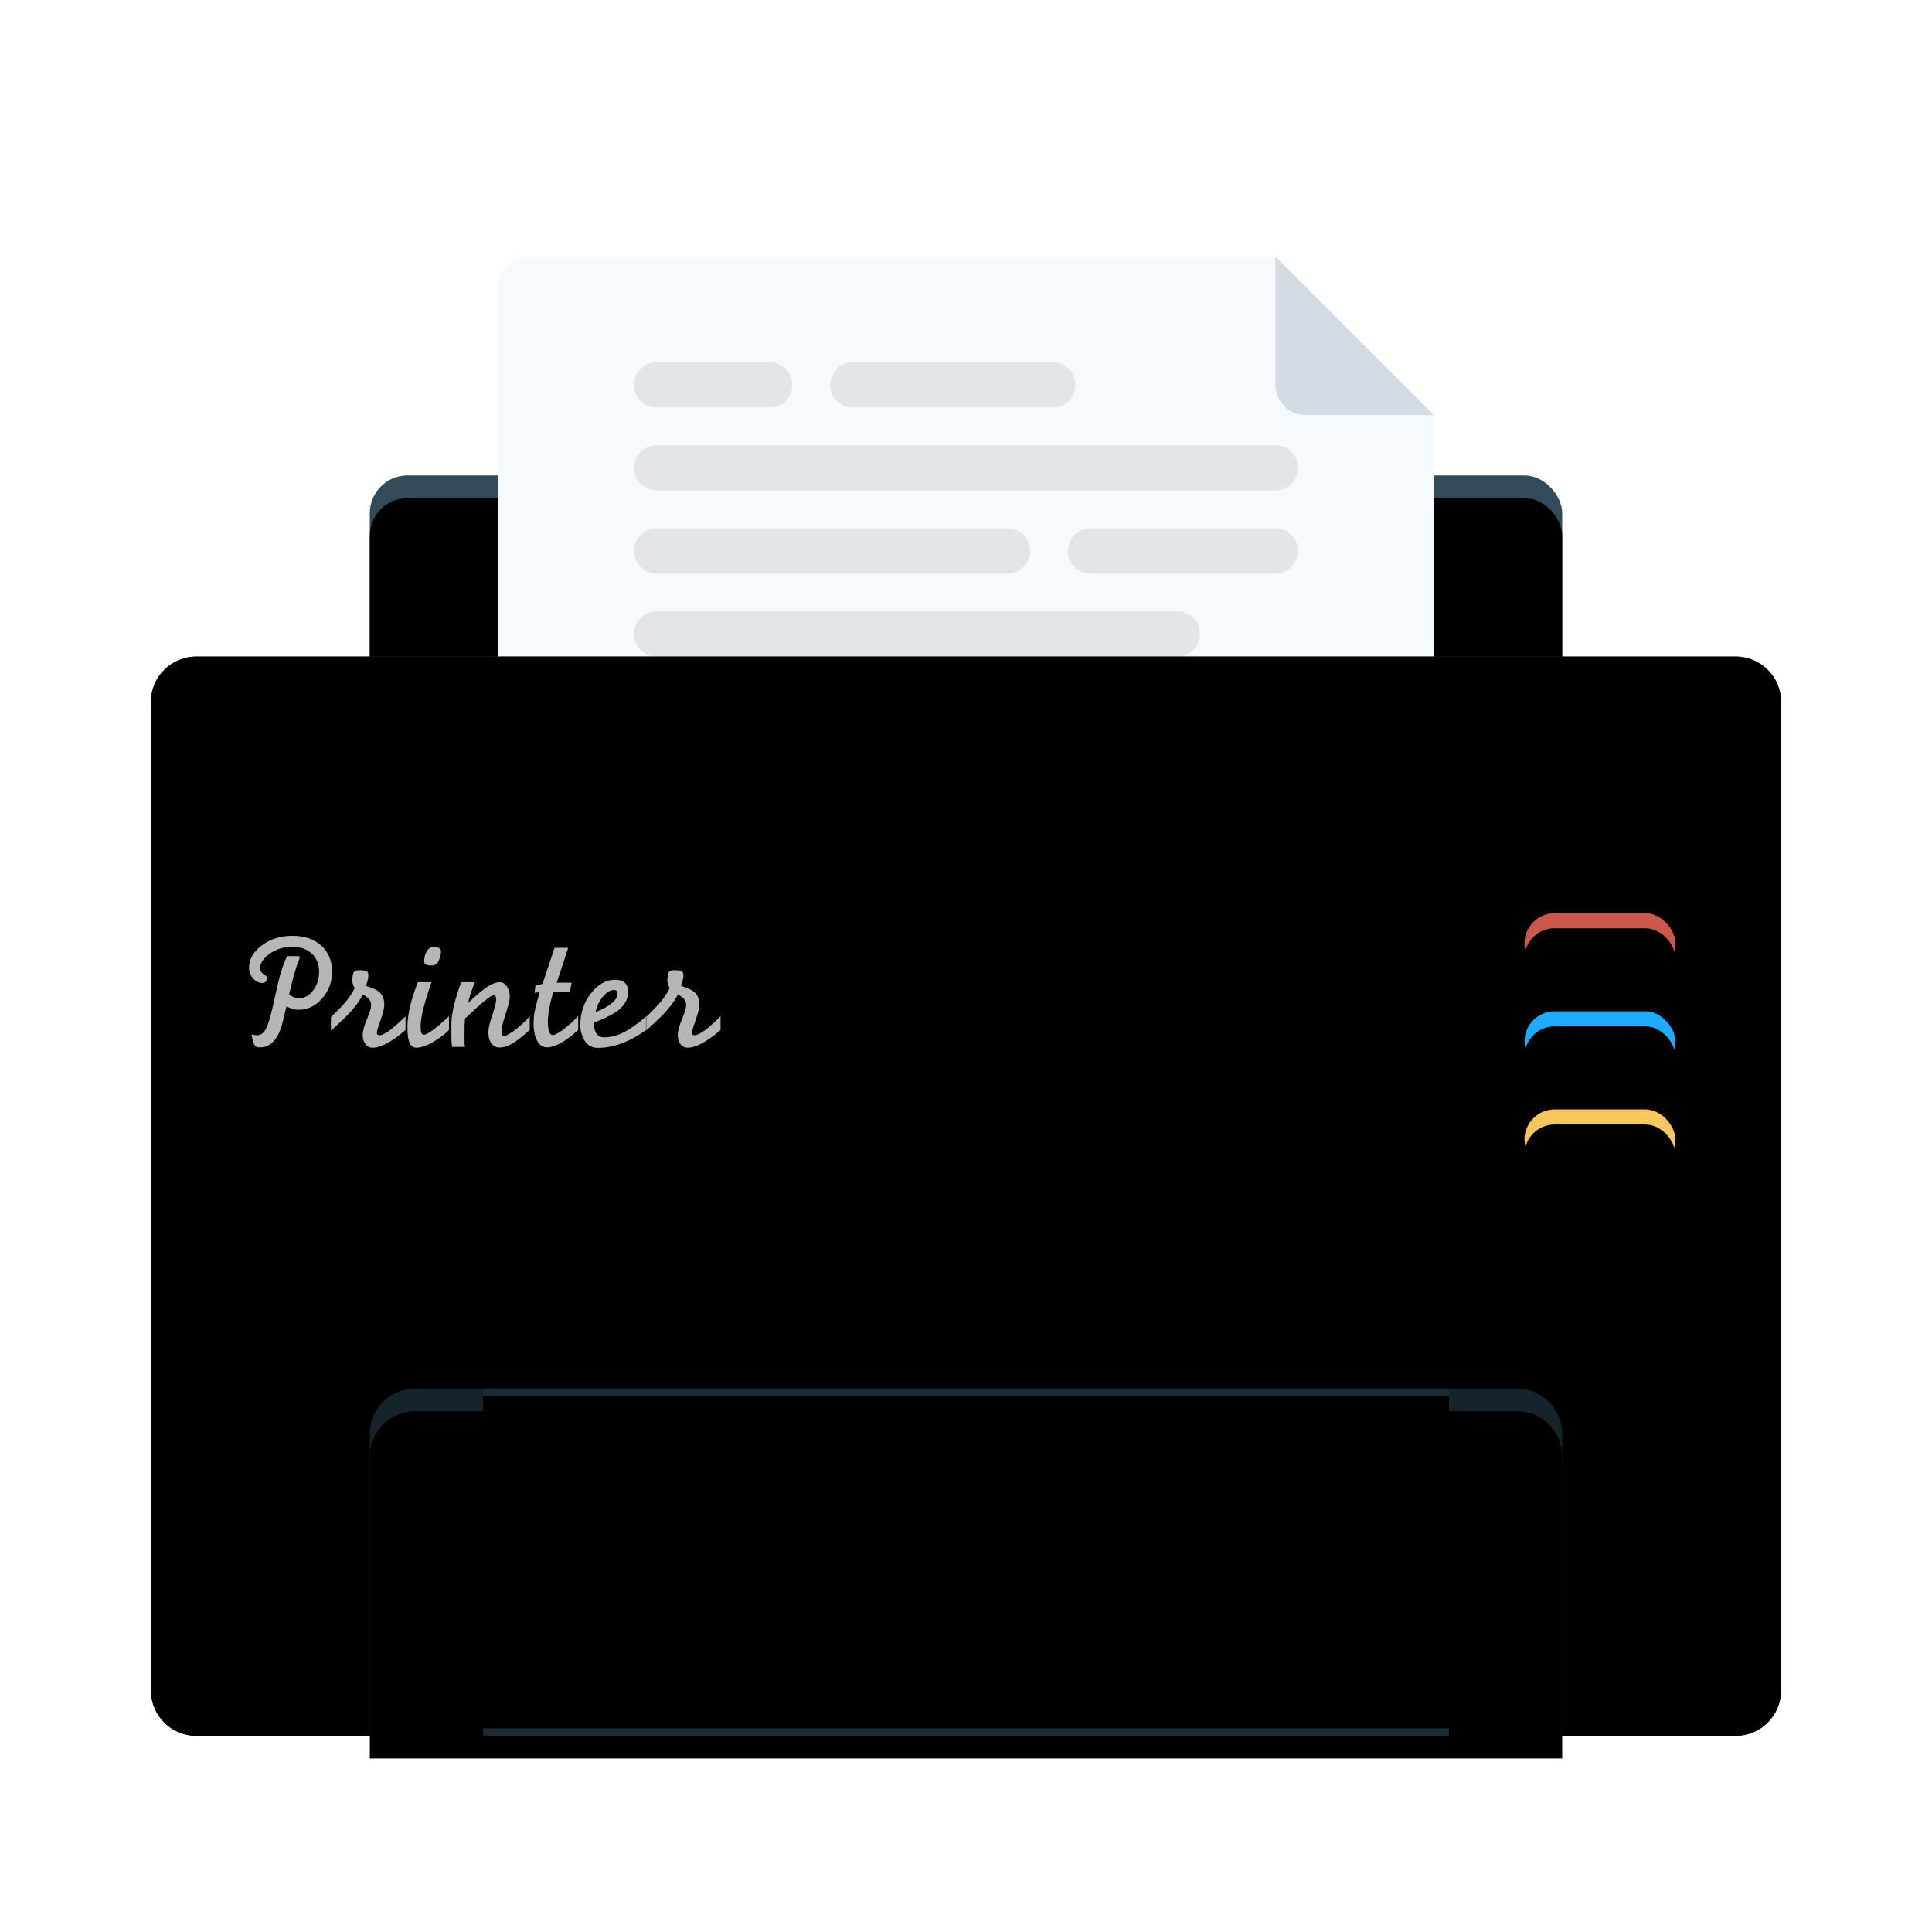 <svg xmlns="http://www.w3.org/2000/svg" xmlns:xlink="http://www.w3.org/1999/xlink" width="256" height="256" viewBox="0 0 256 256">
  <defs>
    <filter id="dde-printer-a" width="125%" height="127.6%" x="-12.5%" y="-13.8%" filterUnits="objectBoundingBox">
      <feOffset dy="4" in="SourceAlpha" result="shadowOffsetOuter1"/>
      <feGaussianBlur in="shadowOffsetOuter1" result="shadowBlurOuter1" stdDeviation="5"/>
      <feColorMatrix in="shadowBlurOuter1" result="shadowMatrixOuter1" values="0 0 0 0 0   0 0 0 0 0   0 0 0 0 0  0 0 0 0.2 0"/>
      <feMerge>
        <feMergeNode in="shadowMatrixOuter1"/>
        <feMergeNode in="SourceGraphic"/>
      </feMerge>
    </filter>
    <rect id="dde-printer-b" width="158" height="38" x="29" y="29" rx="5"/>
    <filter id="dde-printer-c" width="101.9%" height="107.9%" x="-.9%" y="-3.9%" filterUnits="objectBoundingBox">
      <feOffset dy="3" in="SourceAlpha" result="shadowOffsetInner1"/>
      <feComposite in="shadowOffsetInner1" in2="SourceAlpha" k2="-1" k3="1" operator="arithmetic" result="shadowInnerInner1"/>
      <feColorMatrix in="shadowInnerInner1" values="0 0 0 0 1   0 0 0 0 1   0 0 0 0 1  0 0 0 0.099 0"/>
    </filter>
    <path id="dde-printer-d" d="M6,53 L210,53 C213.314,53 216,55.686 216,59 L216,190 C216,193.314 213.314,196 210,196 L6,196 C2.686,196 4.05812251e-16,193.314 0,190 L0,59 C-4.05812251e-16,55.686 2.686,53 6,53 Z"/>
    <filter id="dde-printer-e" width="101.4%" height="102.1%" x="-.7%" y="-1%" filterUnits="objectBoundingBox">
      <feOffset dy="-3" in="SourceAlpha" result="shadowOffsetInner1"/>
      <feComposite in="shadowOffsetInner1" in2="SourceAlpha" k2="-1" k3="1" operator="arithmetic" result="shadowInnerInner1"/>
      <feColorMatrix in="shadowInnerInner1" result="shadowMatrixInner1" values="0 0 0 0 0   0 0 0 0 0   0 0 0 0 0  0 0 0 0.25 0"/>
      <feOffset dy="3" in="SourceAlpha" result="shadowOffsetInner2"/>
      <feComposite in="shadowOffsetInner2" in2="SourceAlpha" k2="-1" k3="1" operator="arithmetic" result="shadowInnerInner2"/>
      <feColorMatrix in="shadowInnerInner2" result="shadowMatrixInner2" values="0 0 0 0 1   0 0 0 0 1   0 0 0 0 1  0 0 0 0.201 0"/>
      <feMerge>
        <feMergeNode in="shadowMatrixInner1"/>
        <feMergeNode in="shadowMatrixInner2"/>
      </feMerge>
    </filter>
    <path id="dde-printer-f" d="M35,150 L181,150 C184.314,150 187,152.686 187,156 L187,196 L187,196 L29,196 L29,156 C29,152.686 31.686,150 35,150 Z"/>
    <filter id="dde-printer-g" width="101.9%" height="106.5%" x="-.9%" y="-3.3%" filterUnits="objectBoundingBox">
      <feOffset dy="3" in="SourceAlpha" result="shadowOffsetInner1"/>
      <feComposite in="shadowOffsetInner1" in2="SourceAlpha" k2="-1" k3="1" operator="arithmetic" result="shadowInnerInner1"/>
      <feColorMatrix in="shadowInnerInner1" values="0 0 0 0 0   0 0 0 0 0   0 0 0 0 0  0 0 0 0.2 0"/>
    </filter>
    <rect id="dde-printer-h" width="128" height="12" x="44" y="150"/>
    <filter id="dde-printer-i" width="102.3%" height="125%" x="-1.2%" y="-12.5%" filterUnits="objectBoundingBox">
      <feOffset dy="3" in="SourceAlpha" result="shadowOffsetInner1"/>
      <feComposite in="shadowOffsetInner1" in2="SourceAlpha" k2="-1" k3="1" operator="arithmetic" result="shadowInnerInner1"/>
      <feColorMatrix in="shadowInnerInner1" result="shadowMatrixInner1" values="0 0 0 0 0   0 0 0 0 0   0 0 0 0 0  0 0 0 0.132 0"/>
      <feOffset dy="-2" in="SourceAlpha" result="shadowOffsetInner2"/>
      <feComposite in="shadowOffsetInner2" in2="SourceAlpha" k2="-1" k3="1" operator="arithmetic" result="shadowInnerInner2"/>
      <feColorMatrix in="shadowInnerInner2" result="shadowMatrixInner2" values="0 0 0 0 1   0 0 0 0 1   0 0 0 0 1  0 0 0 0.033 0"/>
      <feMerge>
        <feMergeNode in="shadowMatrixInner1"/>
        <feMergeNode in="shadowMatrixInner2"/>
      </feMerge>
    </filter>
    <rect id="dde-printer-j" width="128" height="12" x="44" y="184"/>
    <filter id="dde-printer-k" width="102.3%" height="125%" x="-1.2%" y="-12.5%" filterUnits="objectBoundingBox">
      <feOffset dy="2" in="SourceAlpha" result="shadowOffsetInner1"/>
      <feComposite in="shadowOffsetInner1" in2="SourceAlpha" k2="-1" k3="1" operator="arithmetic" result="shadowInnerInner1"/>
      <feColorMatrix in="shadowInnerInner1" result="shadowMatrixInner1" values="0 0 0 0 1   0 0 0 0 1   0 0 0 0 1  0 0 0 0.05 0"/>
      <feOffset dy="-3" in="SourceAlpha" result="shadowOffsetInner2"/>
      <feComposite in="shadowOffsetInner2" in2="SourceAlpha" k2="-1" k3="1" operator="arithmetic" result="shadowInnerInner2"/>
      <feColorMatrix in="shadowInnerInner2" result="shadowMatrixInner2" values="0 0 0 0 0   0 0 0 0 0   0 0 0 0 0  0 0 0 0.1 0"/>
      <feMerge>
        <feMergeNode in="shadowMatrixInner1"/>
        <feMergeNode in="shadowMatrixInner2"/>
      </feMerge>
    </filter>
    <rect id="dde-printer-m" width="20" height="8" x="0" y="0" rx="4"/>
    <filter id="dde-printer-l" width="110%" height="150%" x="-5%" y="-12.5%" filterUnits="objectBoundingBox">
      <feOffset dy="2" in="SourceAlpha" result="shadowOffsetOuter1"/>
      <feColorMatrix in="shadowOffsetOuter1" values="0 0 0 0 0   0 0 0 0 0   0 0 0 0 0  0 0 0 0.18 0"/>
    </filter>
    <filter id="dde-printer-n" width="110%" height="150%" x="-5%" y="-12.5%" filterUnits="objectBoundingBox">
      <feOffset dy="2" in="SourceAlpha" result="shadowOffsetInner1"/>
      <feComposite in="shadowOffsetInner1" in2="SourceAlpha" k2="-1" k3="1" operator="arithmetic" result="shadowInnerInner1"/>
      <feColorMatrix in="shadowInnerInner1" values="0 0 0 0 1   0 0 0 0 1   0 0 0 0 1  0 0 0 0.15 0"/>
    </filter>
    <rect id="dde-printer-p" width="20" height="8" x="0" y="13" rx="4"/>
    <filter id="dde-printer-o" width="110%" height="150%" x="-5%" y="-12.5%" filterUnits="objectBoundingBox">
      <feOffset dy="2" in="SourceAlpha" result="shadowOffsetOuter1"/>
      <feColorMatrix in="shadowOffsetOuter1" values="0 0 0 0 0   0 0 0 0 0   0 0 0 0 0  0 0 0 0.18 0"/>
    </filter>
    <filter id="dde-printer-q" width="110%" height="150%" x="-5%" y="-12.5%" filterUnits="objectBoundingBox">
      <feOffset dy="2" in="SourceAlpha" result="shadowOffsetInner1"/>
      <feComposite in="shadowOffsetInner1" in2="SourceAlpha" k2="-1" k3="1" operator="arithmetic" result="shadowInnerInner1"/>
      <feColorMatrix in="shadowInnerInner1" values="0 0 0 0 1   0 0 0 0 1   0 0 0 0 1  0 0 0 0.2 0"/>
    </filter>
    <rect id="dde-printer-s" width="20" height="8" x="0" y="26" rx="4"/>
    <filter id="dde-printer-r" width="110%" height="150%" x="-5%" y="-12.5%" filterUnits="objectBoundingBox">
      <feOffset dy="2" in="SourceAlpha" result="shadowOffsetOuter1"/>
      <feColorMatrix in="shadowOffsetOuter1" values="0 0 0 0 0   0 0 0 0 0   0 0 0 0 0  0 0 0 0.18 0"/>
    </filter>
    <filter id="dde-printer-t" width="110%" height="150%" x="-5%" y="-12.5%" filterUnits="objectBoundingBox">
      <feOffset dy="2" in="SourceAlpha" result="shadowOffsetInner1"/>
      <feComposite in="shadowOffsetInner1" in2="SourceAlpha" k2="-1" k3="1" operator="arithmetic" result="shadowInnerInner1"/>
      <feColorMatrix in="shadowInnerInner1" values="0 0 0 0 1   0 0 0 0 1   0 0 0 0 1  0 0 0 0.35 0"/>
    </filter>
  </defs>
  <g fill="none" fill-rule="evenodd" filter="url(#dde-printer-a)" transform="translate(20 30)">
    <use fill="#334B58" xlink:href="#dde-printer-b"/>
    <use fill="#000" filter="url(#dde-printer-c)" xlink:href="#dde-printer-b"/>
    <g transform="matrix(1 0 0 -1 46 55)">
      <path fill="#F5FAFE" d="M0,0 L124,0 L124,34 L102.832,55 L4,55 C1.791,55 2.705415e-16,53.209 0,51 L0,0 L0,0 Z"/>
      <path fill="#D3DBE5" d="M103,38 L103,55 L103,55 L124,34 L107,34 C104.791,34 103,35.791 103,38 Z"/>
      <path fill="#000" fill-opacity=".08" d="M36,35 C37.657,35 39,36.343 39,38 C39,39.657 37.657,41 36,41 L21,41 C19.343,41 18,39.657 18,38 C18,36.343 19.343,35 21,35 L36,35 Z M73.5,35 C75.157,35 76.5,36.343 76.5,38 C76.5,39.657 75.157,41 73.5,41 L47,41 C45.343,41 44,39.657 44,38 C44,36.343 45.343,35 47,35 L73.5,35 Z M103,24 C104.657,24 106,25.343 106,27 C106,28.657 104.657,30 103,30 L21,30 C19.343,30 18,28.657 18,27 C18,25.343 19.343,24 21,24 L103,24 Z M67.5,13 C69.157,13 70.5,14.343 70.5,16 C70.5,17.657 69.157,19 67.5,19 L21,19 C19.343,19 18,17.657 18,16 C18,14.343 19.343,13 21,13 L67.5,13 Z M103,13 C104.657,13 106,14.343 106,16 C106,17.657 104.657,19 103,19 L78.5,19 C76.843,19 75.5,17.657 75.5,16 C75.5,14.343 76.843,13 78.5,13 L103,13 Z M90,2 C91.657,2 93,3.343 93,5 C93,6.657 91.657,8 90,8 L21,8 C19.343,8 18,6.657 18,5 C18,3.343 19.343,2 21,2 L90,2 Z"/>
    </g>
    <use fill="#374E5A" xlink:href="#dde-printer-d"/>
    <use fill="#000" filter="url(#dde-printer-e)" xlink:href="#dde-printer-d"/>
    <path fill="#B6B6B6" d="M18.436,97.219 L18.307,97.777 C18.736,98.107 19.173,98.271 19.617,98.271 C20.348,98.271 20.974,97.924 21.497,97.229 C22.02,96.535 22.281,95.708 22.281,94.748 C22.281,93.76 21.959,92.965 21.314,92.363 C20.67,91.762 19.818,91.461 18.758,91.461 C17.569,91.461 16.538,91.783 15.664,92.428 C14.862,93.015 14.461,93.652 14.461,94.34 C14.461,94.641 14.618,94.891 14.934,95.092 C15.249,95.292 15.406,95.436 15.406,95.521 C15.406,95.722 15.349,95.894 15.234,96.037 C15.12,96.18 14.969,96.252 14.783,96.252 C14.311,96.252 13.895,96.051 13.537,95.65 C13.179,95.249 13,94.784 13,94.254 C13,93.108 13.566,92.113 14.697,91.268 C15.829,90.423 17.168,90 18.715,90 C20.319,90 21.601,90.43 22.561,91.289 C23.52,92.148 24,93.301 24,94.748 C24,96.109 23.563,97.29 22.689,98.293 C21.816,99.296 20.777,99.797 19.574,99.797 C19.23,99.797 18.983,99.775 18.833,99.732 C18.683,99.689 18.393,99.561 17.963,99.346 C17.748,100.205 17.54,101.057 17.34,101.902 C16.738,103.822 15.771,104.781 14.439,104.781 C14.124,104.781 13.906,104.71 13.784,104.566 C13.662,104.423 13.544,104.101 13.43,103.6 L13.322,103.062 C13.68,103.134 13.938,103.17 14.096,103.17 C14.597,103.17 15.002,102.839 15.31,102.178 C15.618,101.516 15.965,100.272 16.352,98.445 C16.652,97.065 16.889,96.051 17.061,95.404 C17.333,94.411 17.655,93.505 18.027,92.686 L19.424,92.686 C19.567,92.729 19.682,92.757 19.768,92.771 C19.567,93.258 19.367,93.821 19.166,94.458 C18.965,95.095 18.722,96.016 18.436,97.219 Z M23.85,102.568 L23.85,100.785 C24.652,99.997 25.217,99.417 25.547,99.045 C26.191,98.314 26.671,97.613 26.986,96.939 C26.786,96.538 26.686,96.216 26.686,95.973 C26.686,95.529 26.732,95.181 26.825,94.931 C26.918,94.68 27.144,94.555 27.502,94.555 C28.089,94.555 28.454,94.598 28.598,94.684 C28.741,94.77 28.812,94.97 28.812,95.285 C28.812,95.6 28.705,96.044 28.49,96.617 C29.221,96.875 29.715,97.083 29.973,97.24 C30.603,97.613 30.918,98.229 30.918,99.088 C30.918,99.503 30.818,100.005 30.617,100.592 C30.159,101.924 29.93,102.661 29.93,102.805 C29.93,103.048 30.044,103.17 30.273,103.17 C30.904,103.17 32.057,102.332 33.732,100.656 L33.732,102.482 C31.913,104.044 30.467,104.824 29.393,104.824 C28.992,104.824 28.669,104.667 28.426,104.352 C28.182,104.036 28.061,103.628 28.061,103.127 C28.061,102.626 28.247,101.931 28.619,101.043 C28.992,100.155 29.178,99.546 29.178,99.217 C29.178,98.572 28.805,98.1 28.061,97.799 C27.602,98.744 26.793,99.783 25.633,100.914 C25.246,101.286 24.652,101.838 23.85,102.568 Z M39.49,100.656 L39.49,102.482 C38.932,103.041 38.266,103.549 37.492,104.008 C36.576,104.552 35.802,104.824 35.172,104.824 C34.642,104.824 34.291,104.452 34.119,103.707 C34.033,103.335 33.99,102.747 33.99,101.945 C33.99,101.172 34.112,100.284 34.355,99.281 C34.599,98.279 34.936,97.233 35.365,96.145 L37.17,96.145 L36.955,96.789 C36.511,98.121 36.196,99.188 36.01,99.99 C35.824,100.792 35.73,101.487 35.73,102.074 C35.73,102.762 35.867,103.105 36.139,103.105 C36.497,103.105 37.184,102.676 38.201,101.816 C38.631,101.444 39.061,101.057 39.49,100.656 Z M37.385,91.482 C38.087,91.482 38.438,91.683 38.438,92.084 C38.438,92.313 38.38,92.603 38.266,92.954 C38.151,93.305 38.019,93.556 37.868,93.706 C37.718,93.856 37.435,93.932 37.02,93.932 C36.475,93.932 36.203,93.753 36.203,93.395 C36.203,92.893 36.314,92.449 36.536,92.062 C36.758,91.676 37.041,91.482 37.385,91.482 Z M41.105,96.145 L42.906,96.145 C42.706,96.674 42.537,97.147 42.401,97.562 C42.265,97.978 42.133,98.429 42.004,98.916 C43.092,97.885 43.948,97.165 44.571,96.757 C45.194,96.349 45.742,96.145 46.215,96.145 C46.587,96.145 46.902,96.331 47.16,96.703 C47.418,97.076 47.547,97.541 47.547,98.1 C47.547,98.529 47.303,99.475 46.816,100.936 C46.587,101.623 46.473,102.196 46.473,102.654 C46.473,103.07 46.587,103.277 46.816,103.277 C47.003,103.277 47.404,103.063 48.02,102.633 C48.793,102.089 49.516,101.43 50.189,100.656 L50.189,102.482 L49.738,102.869 C48.908,103.585 48.231,104.087 47.708,104.373 C47.185,104.66 46.68,104.803 46.193,104.803 C45.735,104.803 45.373,104.62 45.108,104.255 C44.843,103.89 44.711,103.399 44.711,102.783 C44.711,102.339 44.818,101.795 45.033,101.15 C45.506,99.718 45.742,98.837 45.742,98.508 C45.742,98.078 45.635,97.863 45.42,97.863 C45.062,97.863 43.873,98.823 41.854,100.742 L41.617,100.957 C41.603,101.186 41.589,101.412 41.574,101.634 C41.56,101.856 41.553,102.003 41.553,102.074 L41.553,104.223 L41.617,104.717 L39.898,104.717 C39.841,104.273 39.812,103.865 39.812,103.492 L39.812,101.645 C39.812,100.341 40.243,98.508 41.105,96.145 Z M51.887,96.381 L53.479,91.59 L55.287,91.592 L53.775,96.215 L55.754,96.209 L55.496,97.455 L53.305,97.455 L53.197,97.823 C52.997,98.559 52.846,99.212 52.746,99.782 C52.646,100.352 52.596,100.854 52.596,101.287 C52.596,102.528 52.811,103.148 53.24,103.148 C53.469,103.148 53.856,102.961 54.4,102.585 C55.074,102.123 55.811,101.473 56.613,100.635 L56.613,102.47 C55.668,103.349 54.787,103.982 53.971,104.371 C53.398,104.645 52.904,104.781 52.488,104.781 C51.944,104.781 51.511,104.497 51.188,103.928 C50.866,103.358 50.705,102.606 50.705,101.669 C50.705,101.079 50.741,100.581 50.812,100.178 C50.884,99.775 51.056,99.083 51.328,98.103 L51.5,97.455 L50.834,97.562 L50.92,96.732 C50.934,96.622 51.038,96.546 51.231,96.505 C51.425,96.464 51.643,96.422 51.887,96.381 Z M65.637,100.656 L65.637,102.461 C63.431,104.051 61.29,104.846 59.213,104.846 C58.454,104.846 57.877,104.534 57.483,103.911 C57.09,103.288 56.893,102.583 56.893,101.795 C56.893,100.234 57.358,98.848 58.289,97.638 C59.22,96.427 60.294,95.822 61.512,95.822 C62.658,95.822 63.23,96.367 63.23,97.455 C63.23,98.429 62.729,99.281 61.727,100.012 C61.197,100.398 60.337,100.835 59.148,101.322 L58.697,101.516 L58.697,101.602 C58.697,102.089 58.776,102.482 58.934,102.783 C59.163,103.227 59.528,103.449 60.029,103.449 C60.889,103.449 61.755,103.231 62.629,102.794 C63.503,102.357 64.505,101.645 65.637,100.656 Z M58.912,100.098 C59.8,99.768 60.509,99.385 61.039,98.948 C61.569,98.511 61.834,98.078 61.834,97.648 C61.834,97.333 61.669,97.176 61.34,97.176 C60.867,97.176 60.387,97.466 59.9,98.046 C59.413,98.626 59.084,99.31 58.912,100.098 Z M65.594,102.568 L65.594,100.785 C66.396,99.997 66.962,99.417 67.291,99.045 C67.936,98.314 68.415,97.613 68.73,96.939 C68.53,96.538 68.43,96.216 68.43,95.973 C68.43,95.529 68.476,95.181 68.569,94.931 C68.662,94.68 68.888,94.555 69.246,94.555 C69.833,94.555 70.199,94.598 70.342,94.684 C70.485,94.77 70.557,94.97 70.557,95.285 C70.557,95.6 70.449,96.044 70.234,96.617 C70.965,96.875 71.459,97.083 71.717,97.24 C72.347,97.613 72.662,98.229 72.662,99.088 C72.662,99.503 72.562,100.005 72.361,100.592 C71.903,101.924 71.674,102.661 71.674,102.805 C71.674,103.048 71.788,103.17 72.018,103.17 C72.648,103.17 73.801,102.332 75.477,100.656 L75.477,102.482 C73.658,104.044 72.211,104.824 71.137,104.824 C70.736,104.824 70.413,104.667 70.17,104.352 C69.926,104.036 69.805,103.628 69.805,103.127 C69.805,102.626 69.991,101.931 70.363,101.043 C70.736,100.155 70.922,99.546 70.922,99.217 C70.922,98.572 70.549,98.1 69.805,97.799 C69.346,98.744 68.537,99.783 67.377,100.914 C66.99,101.286 66.396,101.838 65.594,102.568 Z"/>
    <use fill="#15232A" xlink:href="#dde-printer-f"/>
    <use fill="#000" filter="url(#dde-printer-g)" xlink:href="#dde-printer-f"/>
    <use fill="#192B35" xlink:href="#dde-printer-h"/>
    <use fill="#000" filter="url(#dde-printer-i)" xlink:href="#dde-printer-h"/>
    <use fill="#192B35" xlink:href="#dde-printer-j"/>
    <use fill="#000" filter="url(#dde-printer-k)" xlink:href="#dde-printer-j"/>
    <g transform="translate(182 87)">
      <use fill="#000" filter="url(#dde-printer-l)" xlink:href="#dde-printer-m"/>
      <use fill="#CC584C" xlink:href="#dde-printer-m"/>
      <use fill="#000" filter="url(#dde-printer-n)" xlink:href="#dde-printer-m"/>
      <use fill="#000" filter="url(#dde-printer-o)" xlink:href="#dde-printer-p"/>
      <use fill="#1FABFF" xlink:href="#dde-printer-p"/>
      <use fill="#000" filter="url(#dde-printer-q)" xlink:href="#dde-printer-p"/>
      <use fill="#000" filter="url(#dde-printer-r)" xlink:href="#dde-printer-s"/>
      <use fill="#F7C65C" xlink:href="#dde-printer-s"/>
      <use fill="#000" filter="url(#dde-printer-t)" xlink:href="#dde-printer-s"/>
    </g>
  </g>
</svg>
